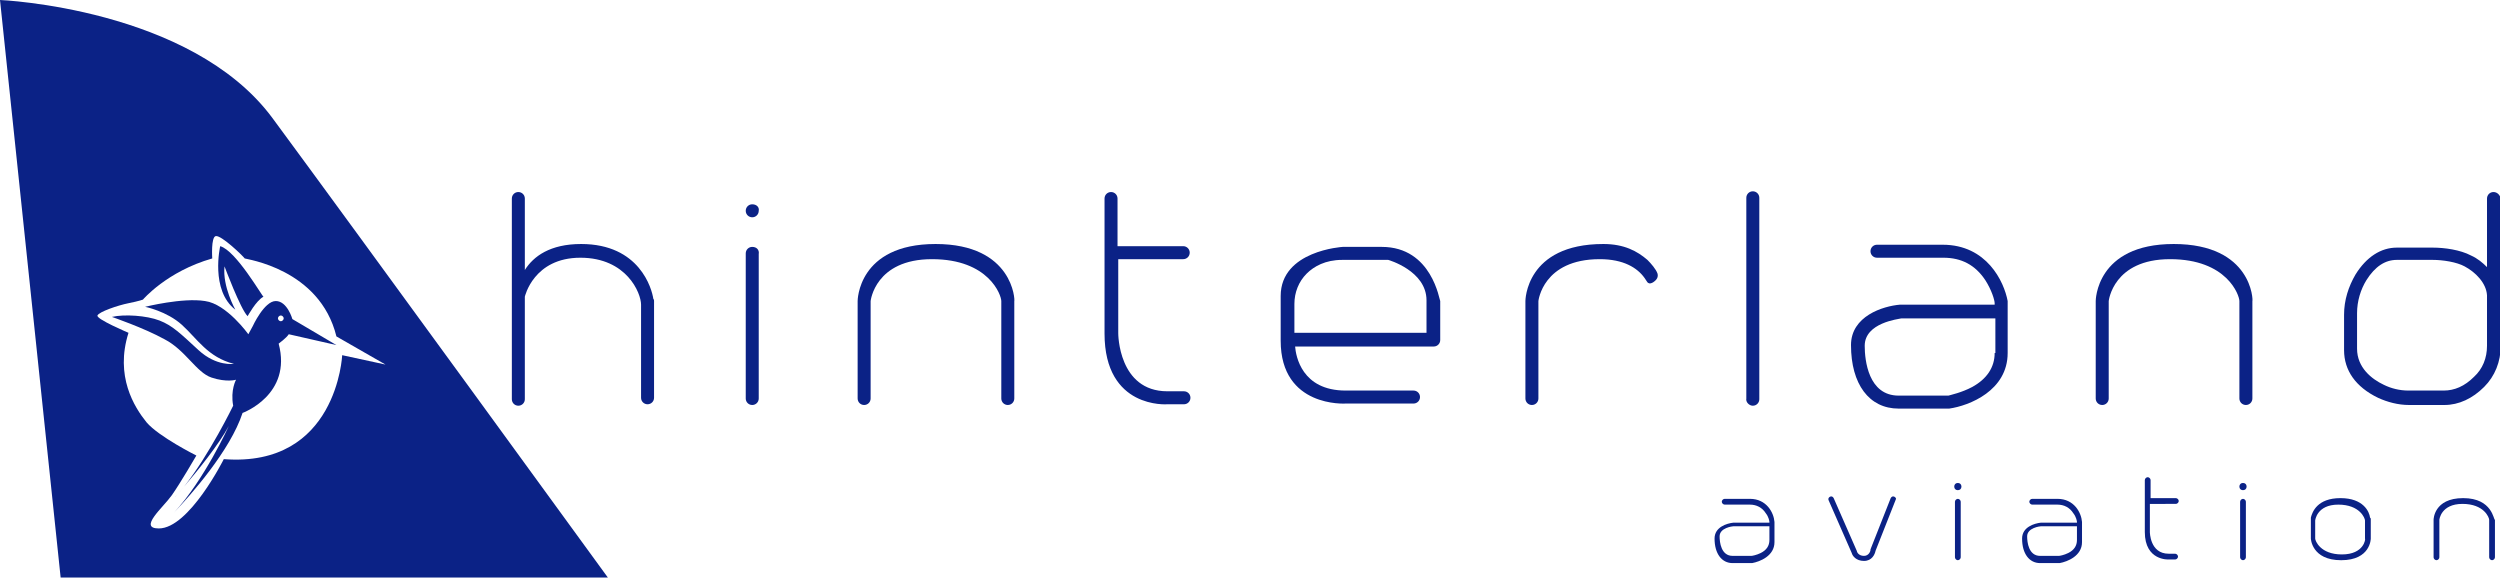 <?xml version="1.0" encoding="utf-8"?>
<!-- Generator: Adobe Illustrator 25.4.1, SVG Export Plug-In . SVG Version: 6.00 Build 0)  -->
<svg version="1.1" id="Layer_1" xmlns="http://www.w3.org/2000/svg" xmlns:xlink="http://www.w3.org/1999/xlink" x="0px" y="0px"
	 viewBox="0 0 346.3 80" style="enable-background:new 0 0 346.3 80;" xml:space="preserve">
<style type="text/css">
	.st0{fill:#0B2286;}
</style>
<g>
	<path class="st0" d="M242.8,56.2c0.5,0,0.9-0.4,0.9-0.9V27.4c0-0.5-0.4-0.9-0.9-0.9c-0.5,0-0.9,0.4-0.9,0.9v27.8
		C241.8,55.7,242.3,56.2,242.8,56.2z"/>
	<path class="st0" d="M163.9,35.9c0.5,0,0.9-0.4,0.9-0.9c0-0.5-0.4-0.9-0.9-0.9h-9.1v-6.6c0-0.5-0.4-0.9-0.9-0.9
		c-0.5,0-0.9,0.4-0.9,0.9v18.7c0,10.5,8.7,9.8,8.7,9.8h2.3c0.5,0,0.9-0.4,0.9-0.9c0-0.5-0.4-0.9-0.9-0.9h-2.3c-6.8,0-6.8-8-6.8-8
		V35.9H163.9z"/>
	<path class="st0" d="M104.2,34.2c-0.5,0-0.9,0.4-0.9,0.9v20.1c0,0.5,0.4,0.9,0.9,0.9c0.5,0,0.9-0.4,0.9-0.9V35.2
		C105.2,34.6,104.8,34.2,104.2,34.2z"/>
	<path class="st0" d="M104.2,28.3c-0.5,0-0.9,0.4-0.9,0.9c0,0.5,0.4,0.9,0.9,0.9c0.5,0,0.9-0.4,0.9-0.9
		C105.2,28.7,104.8,28.3,104.2,28.3z"/>
	<path class="st0" d="M80.5,33.8c-4.3,0-6.6,1.7-7.8,3.6v-9.9c0-0.5-0.4-0.9-0.9-0.9c-0.5,0-0.9,0.4-0.9,0.9v27.8
		c0,0.5,0.4,0.9,0.9,0.9c0.5,0,0.9-0.4,0.9-0.9V41.1c0,0,1.2-5.4,7.7-5.4c6.4,0,8.4,4.9,8.4,6.5v12.9c0,0.5,0.4,0.9,0.9,0.9
		s0.9-0.4,0.9-0.9V41.7c0-0.1,0-0.2-0.1-0.3C90.3,40,88.6,33.8,80.5,33.8z"/>
	<path class="st0" d="M129.6,33.8c-10.8,0-10.8,7.9-10.8,7.9v13.5c0,0.5,0.4,0.9,0.9,0.9h0c0.5,0,0.9-0.4,0.9-0.9V41.7
		c0,0,0.6-5.8,8.5-5.8c7.9,0,9.6,5,9.6,5.8v13.5c0,0.5,0.4,0.9,0.9,0.9c0.5,0,0.9-0.4,0.9-0.9V41.7
		C140.6,41.7,140.4,33.8,129.6,33.8z"/>
	<path class="st0" d="M301.1,33.8c-10.8,0-10.8,7.9-10.8,7.9v13.5c0,0.5,0.4,0.9,0.9,0.9c0.5,0,0.9-0.4,0.9-0.9V41.7
		c0,0,0.6-5.8,8.5-5.8s9.6,5,9.6,5.8v13.5c0,0.5,0.4,0.9,0.9,0.9s0.9-0.4,0.9-0.9V41.7C312.1,41.7,312,33.8,301.1,33.8z"/>
	<path class="st0" d="M191.4,34.2H186c0,0-8.6,0.5-8.6,6.8c0,6.1,0,6.2,0,6.2l0,0c0,0,0,0,0,0c0,9.3,9,8.7,9,8.7h9.4
		c0.5,0,0.9-0.4,0.9-0.9c0-0.5-0.4-0.9-0.9-0.9h-9.4c-6.1,0-6.9-4.8-7-6.1h19.2c0.5,0,0.9-0.4,0.9-0.9v-5.4
		C199.4,41.7,198.4,34.2,191.4,34.2z M197.6,46.1h-18.3v-4c0-1.6,0.6-3.1,1.7-4.2c1-1,2.6-1.9,4.9-1.9h5.1h0.3h1
		c0,0,5.3,1.5,5.3,5.6C197.6,44.1,197.6,45.5,197.6,46.1z"/>
	<path class="st0" d="M228.2,36c-1.4-1.2-3.2-2.2-6.1-2.2c-10.8,0-10.8,7.9-10.8,7.9v13.5c0,0.5,0.4,0.9,0.9,0.9s0.9-0.4,0.9-0.9
		V41.7c0,0,0.6-5.8,8.5-5.8c3.3,0,5.2,1.2,6.2,2.6c0,0,0.4,0.6,0.4,0.6c0.1,0.1,0.3,0.3,0.8,0c0.6-0.4,0.7-0.8,0.6-1.2
		C229.4,37.3,228.7,36.5,228.2,36z"/>
	<path class="st0" d="M269.1,33.9H260c-0.5,0-0.9,0.4-0.9,0.9c0,0.5,0.4,0.9,0.9,0.9h9.2c2.5,0,4.4,1,5.8,3.1
		c0.9,1.4,1.3,2.8,1.3,3.2v0.2h-13c0,0,0,0-0.1,0c-2.4,0.2-6.8,1.6-6.8,5.6c0,5.4,2.5,8.8,6.6,8.8h6.9c0,0,0.1,0,0.1,0
		c2.8-0.4,8.1-2.5,8.1-7.7v-7c0-0.1,0-0.1,0-0.2C277.6,39,275.2,33.9,269.1,33.9z M276.3,48.9c0,2-1.1,3.6-3.1,4.7
		c-1.5,0.8-3,1.1-3.3,1.2h-6.9c-4.2,0-4.7-4.9-4.7-6.9c0-3.2,4.7-3.7,5.1-3.8h13V48.9z"/>
	<path class="st0" d="M301.4,69.8c0.2,0,0.4-0.2,0.4-0.4c0-0.2-0.2-0.4-0.4-0.4h-3.5v-2.5c0-0.2-0.2-0.4-0.4-0.4
		c-0.2,0-0.4,0.2-0.4,0.4v7.2v0c0,4,3.3,3.8,3.3,3.8h0.9c0.2,0,0.4-0.2,0.4-0.4c0-0.2-0.2-0.4-0.4-0.4h-0.9c-2.6,0-2.6-3-2.6-3v-3.9
		H301.4z"/>
	<path class="st0" d="M341.2,69c-4.1,0-4.1,3-4.1,3v5.2c0,0.2,0.2,0.4,0.4,0.4s0.4-0.2,0.4-0.4v-5.2c0,0,0.2-2.2,3.2-2.2
		c3,0,3.7,1.9,3.7,2.2v5.2c0,0.2,0.2,0.4,0.4,0.4s0.4-0.2,0.4-0.4v-5.2C345.4,72.1,345.3,69,341.2,69z"/>
	<path class="st0" d="M324.2,69c-3.2,0-3.9,1.9-4.1,2.7c0,0,0,0.1,0,0.2v2.7c0,0,0,0,0,0h0c0,0,0.1,3,4.2,3c4.1,0,4.1-3,4.1-3v0
		c0,0,0,0,0,0v-2.7c0-0.1,0-0.1-0.1-0.2C328.2,70.9,327.4,69,324.2,69z M324.4,76.8c-3,0-3.7-1.9-3.7-2.2c0,0,0,0,0,0c0,0,0,0,0,0
		v-2.5c0,0,0.2-2.2,3.2-2.2c3,0,3.7,1.9,3.7,2.2v2.5c0,0,0,0,0,0l0,0C327.7,74.6,327.5,76.8,324.4,76.8z"/>
	<path class="st0" d="M242.4,69.1h-3.5c-0.2,0-0.4,0.2-0.4,0.4c0,0.2,0.2,0.4,0.4,0.4h3.5c0.9,0,1.7,0.4,2.2,1.2
		c0.4,0.5,0.5,1.1,0.5,1.2v0.1h-5c0,0,0,0,0,0c-0.9,0.1-2.6,0.6-2.6,2.2c0,2.1,1,3.4,2.5,3.4h2.7c0,0,0,0,0,0c1.1-0.2,3.1-1,3.1-2.9
		v-2.7c0,0,0,0,0-0.1C245.7,71,244.7,69.1,242.4,69.1z M245.1,74.8c0,0.8-0.4,1.4-1.2,1.8c-0.6,0.3-1.2,0.4-1.3,0.4H240
		c-1.6,0-1.8-1.9-1.8-2.7c0-1.2,1.8-1.4,1.9-1.4h5V74.8z"/>
	<path class="st0" d="M285,69.1h-3.5c-0.2,0-0.4,0.2-0.4,0.4c0,0.2,0.2,0.4,0.4,0.4h3.5c0.9,0,1.7,0.4,2.2,1.2
		c0.4,0.5,0.5,1.1,0.5,1.2v0.1h-5c0,0,0,0,0,0c-0.9,0.1-2.6,0.6-2.6,2.2c0,2.1,1,3.4,2.5,3.4h2.7c0,0,0,0,0,0c1.1-0.2,3.1-1,3.1-2.9
		v-2.7c0,0,0,0,0-0.1C288.3,71,287.3,69.1,285,69.1z M287.7,74.8c0,0.8-0.4,1.4-1.2,1.8c-0.6,0.3-1.2,0.4-1.3,0.4h-2.6
		c-1.6,0-1.8-1.9-1.8-2.7c0-1.2,1.8-1.4,1.9-1.4h5V74.8z"/>
	<path class="st0" d="M345.4,26.6c-0.5,0-0.9,0.4-0.9,0.9V37c-0.6-0.6-1.3-1.2-2.2-1.6c-1.5-0.8-3.7-1.1-5.3-1.1h-5
		c-2.2,0-4.2,1.3-5.7,3.7c-1,1.7-1.6,3.6-1.6,5.6v4.9c0,2.8,1.6,5.1,4.7,6.6c1.3,0.6,2.8,1,4.3,1h4.9c2,0,3.9-0.9,5.5-2.5
		c1.5-1.5,2.3-3.5,2.3-5.7v-6.6c0-0.1,0-0.2,0-0.3V27.5C346.3,27,345.9,26.6,345.4,26.6z M344.5,41.3
		C344.5,41.3,344.5,41.3,344.5,41.3v6.6c0,1.7-0.6,3.2-1.8,4.3c-1.3,1.3-2.7,1.9-4.2,1.9h-4.9c-1.2,0-2.4-0.3-3.4-0.8
		c-1.7-0.8-3.7-2.4-3.7-5v-4.9c0-1.7,0.5-3.3,1.3-4.6c1.2-1.9,2.6-2.8,4.2-2.8h5c1.4,0,3.3,0.3,4.4,0.9c1.5,0.8,3,2.3,3.1,4V41.3z"
		/>
	<path class="st0" d="M271.2,69.1c-0.2,0-0.4,0.2-0.4,0.4v7.7c0,0.2,0.2,0.4,0.4,0.4c0.2,0,0.4-0.2,0.4-0.4v-7.7
		C271.6,69.3,271.4,69.1,271.2,69.1z"/>
	<path class="st0" d="M271.2,66.9c-0.3,0-0.5,0.2-0.5,0.5c0,0.3,0.2,0.5,0.5,0.5s0.5-0.2,0.5-0.5C271.7,67.1,271.5,66.9,271.2,66.9z
		"/>
	<path class="st0" d="M310.7,69.1c-0.2,0-0.4,0.2-0.4,0.4v7.7c0,0.2,0.2,0.4,0.4,0.4c0.2,0,0.4-0.2,0.4-0.4v-7.7
		C311.1,69.3,310.9,69.1,310.7,69.1z"/>
	<path class="st0" d="M310.7,66.9c-0.3,0-0.5,0.2-0.5,0.5c0,0.3,0.2,0.5,0.5,0.5s0.5-0.2,0.5-0.5C311.2,67.1,311,66.9,310.7,66.9z"
		/>
	<path class="st0" d="M262.4,68.8c-0.2-0.1-0.4,0-0.5,0.2l-2.8,7.1l0,0.1c0,0.1-0.2,0.8-0.9,0.8c-0.8,0-1-0.6-1-0.7L254,69
		c-0.1-0.2-0.3-0.3-0.5-0.2c-0.2,0.1-0.3,0.3-0.2,0.5l3.2,7.3c0.1,0.4,0.6,1.1,1.7,1.1c1.1,0,1.5-0.9,1.6-1.4l2.8-7.1
		C262.7,69.1,262.6,68.9,262.4,68.8z"/>
	<path class="st0" d="M25.5,67.4c-0.8,1-1.4,1.6-1.4,1.6C24.6,68.5,25,68,25.5,67.4z"/>
	<path class="st0" d="M23.1,72c0.3-0.3,0.7-0.7,1-1C23.5,71.6,23.1,72,23.1,72z"/>
	<path class="st0" d="M34.4,46.3c0,0-3-4.2-6-4.6c-3.1-0.5-8.3,0.8-8.3,0.8s3,0.6,5.1,2.5c2.1,1.9,3.6,4.5,7.2,5.4
		c0,0-2.4,0.4-4.9-1.9c-2.5-2.3-3.6-3.4-5.4-4.1s-4.9-0.9-6.6-0.5c0,0,4.4,1.5,7.3,3.1c2.9,1.5,4.4,4.6,6.5,5.3
		c2.1,0.7,3.4,0.3,3.4,0.3s-0.8,1.4-0.4,3.6c0,0-3.3,6.8-6.8,11.2c1.8-2.1,4.8-5.8,6.2-8.4c0,0-3.4,7.5-7.6,12
		c2.3-2.4,7.8-8.6,9.5-13.8c0,0,6.9-2.5,5-9.6c0,0,1.1-0.8,1.4-1.3l6.6,1.5l-6.1-3.6c0,0-0.7-2.5-2.3-2.5c-1.6,0-3.2,3.5-3.2,3.5
		L34.4,46.3z M38.9,43.7c0.2,0,0.4,0.2,0.4,0.4c0,0.2-0.2,0.4-0.4,0.4c-0.2,0-0.4-0.2-0.4-0.4C38.5,43.9,38.7,43.7,38.9,43.7z"/>
	<path class="st0" d="M30.5,34.1c0,0-1.4,6.1,2.1,8.8c0,0-1.8-3.2-1.5-6c0,0,2.2,5.9,3.2,6.9c0,0,1.2-2.2,2.2-2.7
		C36.4,41.2,32.7,34.7,30.5,34.1z"/>
	<path class="st0" d="M0,0l8.4,80h75.8c0,0-35.2-48.4-46.5-63.7C26.4,1.1,0,0,0,0z M46.6,46.6l6.8,3.9l-6-1.3
		c0,0-0.7,15.6-16.4,14.4c0,0-4.8,9.6-9,9.6c-2.9,0,0.6-2.9,1.8-4.6c1.2-1.7,3.4-5.5,3.4-5.5s-5.2-2.6-6.9-4.6
		c-1.7-2.1-4.4-6.4-2.5-12.4c0,0-4.5-1.9-4.3-2.4c0.2-0.5,2.8-1.4,4.3-1.7c1.5-0.3,2-0.5,2-0.5s3.3-3.9,9.6-5.7c0,0-0.2-3,0.5-3.1
		c0.8-0.1,3.7,2.7,4,3.1C34,35.9,44.3,37.2,46.6,46.6z"/>
</g>
</svg>
